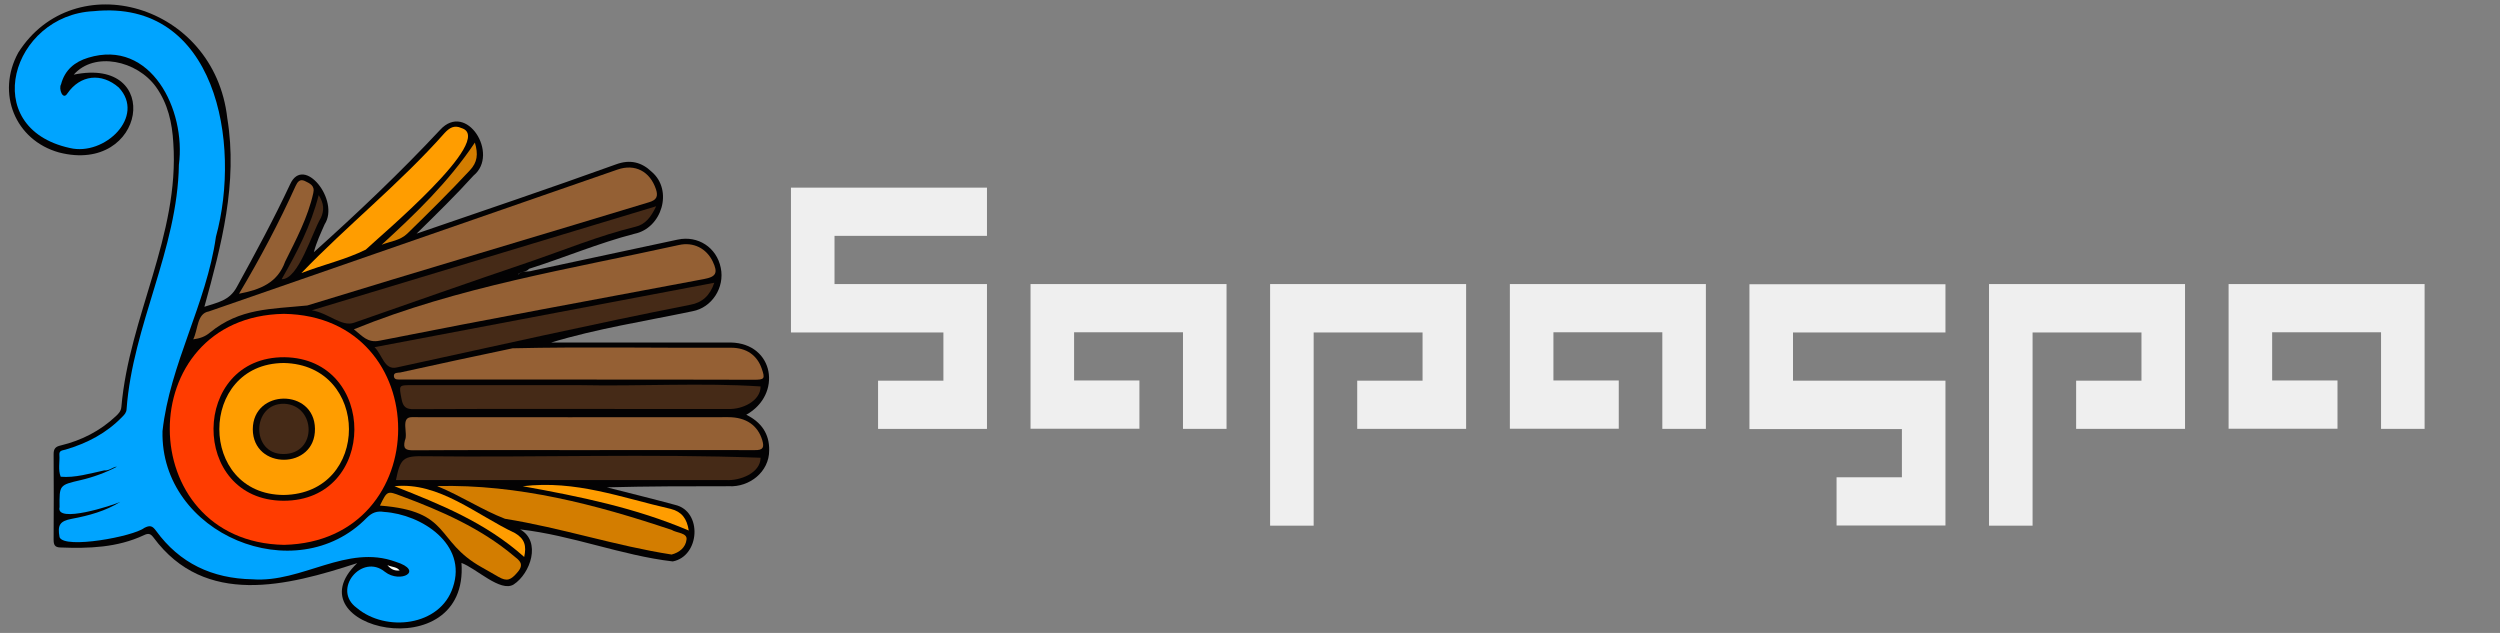 <?xml version="1.0" encoding="utf-8"?>
<!-- Generator: Adobe Illustrator 25.3.0, SVG Export Plug-In . SVG Version: 6.00 Build 0)  -->
<svg version="1.1" id="Capa_1" xmlns="http://www.w3.org/2000/svg" xmlns:xlink="http://www.w3.org/1999/xlink" x="0px" y="0px"
	 viewBox="0 0 1343 340" style="enable-background:new 0 0 1343 340;" xml:space="preserve">
<rect x="0" y="0" width="1343" height="340" fill="#808080" stroke="none"/>
<style type="text/css">
	.st0{fill:#030203;}
	.st1{fill:#00A4FF;}
	.st2{fill:#FF3C00;}
	.st3{fill:#946034;}
	.st4{fill:#956034;}
	.st5{fill:#452A17;}
	.st6{fill:#D37D00;}
	.st7{fill:#FF9D00;}
	.st8{fill:#F7FAF4;}
	.st9{fill:#050303;}
	.st10{fill:#050404;}
	.st11{enable-background:new    ;}
	.st12{fill:#EFEFEF;}
</style>
<g>
	<path class="st0" d="M286.1,145.4c26-5.6,52-11.1,78-16.7c10.8-2.3,20.9,4.2,23.1,15.2c2.2,10.6-4.8,21.4-15.2,23.3
		c-25.3,5.3-51.6,9.4-75.9,16.8c32.4,0,64.3,0,96.5,0c23.4,0.5,27.7,28,8.3,38.8c7.9,3.9,12.5,10.1,12.3,19.2
		c0,11.5-10.6,19.8-21.7,19.2c-21.8,0-43.6,0-65.5,0.6c12.2,3.1,24.4,6.1,36.6,9.4c14.9,3.4,13.4,27.6-1.2,30.4
		c-27.5-3.2-54.3-14.1-82-17.2c11.5,6.4,5.6,23.7-3.5,29.6c-7.1,4.3-19.9-8.6-28-11.6c4.1,57.5-92.5,35-56,0.1
		c-37.6,12.3-81.7,23.7-109.4-13.7c-1.6-2.1-2.7-2.5-5.2-1.3c-14.3,6.7-29.5,7.2-45,6.6c-2.9-0.1-3.5-1.5-3.5-4.2
		c0.1-15.3,0.1-30.6,0-46c0-2.9,1.1-4,3.8-4.6c11.2-2.7,21.2-7.8,29.6-15.7c1.5-1.4,2.8-2.7,3-5c4.2-48.4,31.3-92.3,27.9-141.8
		c-0.6-10.8-2.9-21.1-9.3-30.1c-10.2-14.2-33.1-19.2-44.2-6.6c48.4-10,38.8,53.8-7.9,41.8C8.1,75.3-2.1,50.1,9.8,28.3
		C39.7-19,115.2,1.8,122.1,63.5c5.7,34.8-3.1,68-12.3,101.3c6.9-2.3,13.4-3.2,17.4-10.6c10-18.2,19.9-36.5,28.7-55.3
		c7.3-15.9,26.8,8.8,18.5,21.6c-2.1,4.8-4.4,9.6-5.8,15c23.4-21,46.3-42.7,67.8-65.7c14.2-15.6,32,13.1,18,24.5
		c-9.5,10.5-19.6,20.4-30.6,31.2c36.6-12.6,71.1-24.2,107.1-37.2c7.6-2.8,13.8-1.2,19.2,4c11.6,9.9,5.5,30.3-9.3,33.3
		c-19.3,5-37.6,12.8-56.6,18.8c-1.4,1.8-3.9,1.4-5.5,2.6c-0.7,0.3,0.5,0.6,0,0.1C280.9,145.4,283.7,146.2,286.1,145.4z"/>
	<path class="st1" d="M56,252.7c-7.5,1.6-15.8,4.1-23.4,3.4c-1.5-3.8-0.4-7.9-0.7-11.8c-0.2-2.5,1.9-2.3,3.4-2.8
		c11.5-3.4,21.9-8.8,30.3-17.5c1.2-1.2,2.3-2.3,2.4-4.2c3.3-45.1,27.4-85.8,28.1-131.3c3.9-29.4-15-67.8-48.7-57.5
		c-7.3,2.2-12.6,6.6-14.6,14.3c-1.4,2.2,0.9,8.9,3.4,4.9c6.9-10,18.3-11.3,27.6-3.2c14.6,15.5-7.6,37-26.3,32.5
		C-11.9,68.7,6.3,8.1,50.3,6c65.8-6.7,79.5,70.9,65.7,121.2c-5.1,36-24.8,68.6-28.7,104.4c-1.3,55.3,71.6,85.7,109.8,46.5
		c2.8-2.8,5.5-3.7,9.2-3.1c20.2,1.3,44.9,17.4,37,40.5c-6.8,21-36.1,24.2-51.6,11.1c-13.7-9.9,2.8-29.6,15.1-19.4
		c8.2,6.4,21.4-0.5,5.8-5.4c-26.4-9.7-50.2,11.4-77,9.4c-21.6-0.4-39.1-8.6-51.8-26.1c-1.9-2.6-3.2-3.1-6.3-1.5
		c-5.9,4.6-42.8,11.5-45.5,5c-1.2-6.5,0.1-8.7,6.6-9.9c9.1-1.7,18.2-4.2,26-9.1c-4,1.9-34.9,11.9-32.6,2.8
		c-0.1-11.9-0.2-11.8,11.4-14.5c6.5-1.5,13.7-4.1,19.4-7.2C60.8,250.7,58.7,253,56,252.7z"/>
	<path class="st2" d="M152.5,168.6c81.9,1.3,81.8,122.2,0.1,124.1C71.1,291.2,70.4,170,152.5,168.6z"/>
	<path class="st3" d="M103.8,182.3c2.7-5.4,1.9-13.9,8.4-15c73.2-25.4,146.3-50.8,219.5-76.2c9.5-3.3,17.5,1,20.7,10.6
		c1.2,3.7,0.4,5.7-3.6,6.9c-61.2,18.6-122.6,36.7-183.7,55.5c-19.5,2-36.2,1.3-52.5,14.7C110.2,180.8,107.5,181.8,103.8,182.3z"/>
	<path class="st3" d="M313.5,241.8c-30.5,0-61-0.1-91.4,0.1c-4.2,0-5.7-0.8-4.6-5.3c1.9-3.7-2.6-12.6,3.8-12.5
		c56.6,0.1,113.3,0,169.9,0c9.6,0,15.9,4.4,18.3,12.4c1.1,3.8,0.5,5.4-4,5.3C374.9,241.7,344.2,241.8,313.5,241.8z"/>
	<path class="st3" d="M190.1,176.9c56.3-22.9,115.8-32.3,174.7-45.3c7.7-1.7,14.7,1.8,18.1,8.9c2.9,6.1,1.8,8.2-4.7,9.4
		C320.1,160.8,262,171.5,204,183C197.4,184.4,194.6,180.4,190.1,176.9z"/>
	<path class="st4" d="M310.5,203.9c-31.6,0-63.2,0-94.9,0c-1.6-0.1-3.8,0.4-4-1.8c-0.2-2.1,2.1-1.8,3.4-2c20.1-4.4,40.2-8.8,60.4-13
		c39-0.9,78.2-0.1,117.3-0.3c8.3,0,14,4,16.5,11.2c1.9,5.5,1.5,6-4.2,6C373.4,203.9,342,203.9,310.5,203.9z"/>
	<path class="st5" d="M212.7,257.9c2.4-11.7,3.8-13.1,15.9-12.8c59.7,0.7,121-1.4,180,0.8c-0.1,8.3-11.1,12.4-18.4,12
		C331,257.9,271.9,257.9,212.7,257.9z"/>
	<path class="st5" d="M311.5,206.9c32.1,0.7,65.6-1.4,97.1,0.7c0,7.9-10,12.4-17.2,12.1c-56.3,0.1-112.6-0.2-168.9,0.1
		c-4.3,0.1-6-1.1-6.8-5.5c-1.4-7.5-1.7-7.4,5.9-7.4C251.6,206.9,281.5,206.9,311.5,206.9z"/>
	<path class="st5" d="M201.2,186.5c61.2-11.6,121.6-23.1,182.5-34.6c-2.2,6.8-6.5,10.7-12.8,11.8c-52.8,10.4-105.2,22.3-157.8,33.7
		C206.4,198.9,205.5,190.7,201.2,186.5z"/>
	<path class="st6" d="M234.8,261.1c43.7-1,85.3,9.9,126.1,23.6c2.4,1.6,8.5,1.5,7.9,5.2c-0.5,4.2-3.8,6.9-8,8
		c-29.8-4.6-59.4-14.4-89.5-19.2C258.9,273.9,248.3,266.7,234.8,261.1z"/>
	<path class="st5" d="M352.5,110.8c-2.8,5.9-5.9,9.8-11.1,11c-19.7,4.8-38.5,12.6-57.6,19.1c-31.3,10.6-62.5,21.6-93.7,32.5
		c-6.5,2.3-13.8-5.3-22.6-6.7C229.6,147.9,290.5,129.6,352.5,110.8z"/>
	<path class="st7" d="M161.9,146.7c24.5-25.5,53.1-48.3,76.9-75.2c2.6-2.8,5.2-4.5,9.1-2.7c18.9,5.7-44,58.2-51.4,65.3
		C185.6,139.5,173.8,142.1,161.9,146.7z"/>
	<path class="st6" d="M204.1,271.6c3.9-8,3.9-8,11.3-5.2c21.6,8,43,17.4,60.8,32.4c2.8,2.2,5.5,4.2,2,8.4c-3.8,4.5-5.8,5.3-10.4,2.7
		c-3-1.7-6-3.5-9.1-5.2C233.4,290.5,242.8,274.6,204.1,271.6z"/>
	<path class="st3" d="M128.4,157.8c11.4-19.1,21.5-38.2,30.4-57.9c1-2.2,2.3-3.9,4.9-2.7c2.6,1.3,5.6,2.4,4.6,6.5
		c-2.9,13.1-9.2,24.9-15.1,36.8C149.1,152,139.8,155.6,128.4,157.8z"/>
	<path class="st7" d="M370,285c-28.7-12.2-58.2-18.2-89.2-23.8c28.6-3.4,52.8,6.1,79.6,12.2C366.2,274.9,369,278.5,370,285z"/>
	<path class="st7" d="M281.6,299.2c-20.7-18.5-45.1-28.3-69.7-38c23.8-2.5,44.2,15.5,64.8,25.2C281.9,289.5,282.9,293.2,281.6,299.2
		z"/>
	<path class="st6" d="M255.1,76.6c1.9,6.3,1.3,10.6-2.6,14.8c-10.9,11.7-22.2,22.9-33.6,34c-4,3.9-9.2,4.2-13.9,6.1
		C223.1,114.9,240.8,98,255.1,76.6z"/>
	<path class="st5" d="M171.2,104.8c2.9,4.6,3,8.1,1.2,12.2c-4.7,7.7-12,33.2-21.1,33C159.6,135.5,167,121.3,171.2,104.8z"/>
	<path class="st8" d="M208.1,303.6c3,1.2,5.1,0.9,6.6,2.9C212.3,306.6,210.4,306.3,208.1,303.6z"/>
	<path class="st9" d="M152.2,269c-50.4-0.3-49.8-77.4,0.6-77.1C203,192.6,203,269.2,152.2,269z"/>
	<path class="st7" d="M152.4,265.9c-46.1-0.2-46.1-70.5,0-70.9C199,195.9,199.3,265.2,152.4,265.9z"/>
	<path class="st10" d="M169.2,230.3c0.3,22.1-33.3,22.3-33.4,0.3C135.9,208.8,168.9,208.6,169.2,230.3z"/>
	<path class="st5" d="M152.4,243.9c-17.8,0.3-17.3-27.4,0.3-27C169.8,217.7,170.6,243.8,152.4,243.9z"/>
</g>
<g class="st11">
	<path class="st12" d="M471.7,230.4v-25.9h35.1v-25.9h-81.9v-77.8h105.3v25.9h-81.9v25.9h81.9v77.8H471.7z"/>
	<path class="st12" d="M553.6,230.4v-77.8h105.3v77.8h-23.4v-51.9H577v25.9h35.1v25.9H553.6z"/>
	<path class="st12" d="M682.3,282.3V152.6h105.3v77.8h-58.5v-25.9h35.1v-25.9h-58.5v103.8H682.3z"/>
	<path class="st12" d="M811.1,230.4v-77.8h105.3v77.8H893v-51.9h-58.5v25.9h35.1v25.9H811.1z"/>
	<path class="st12" d="M986.6,282.3v-25.9h35.1v-25.9h-81.9v-77.8h105.3v25.9h-81.9v25.9h81.9v77.8H986.6z"/>
	<path class="st12" d="M1068.5,282.3V152.6h105.3v77.8h-58.5v-25.9h35.1v-25.9h-58.5v103.8H1068.5z"/>
	<path class="st12" d="M1197.2,230.4v-77.8h105.3v77.8h-23.4v-51.9h-58.5v25.9h35.1v25.9H1197.2z"/>
</g>
</svg>
